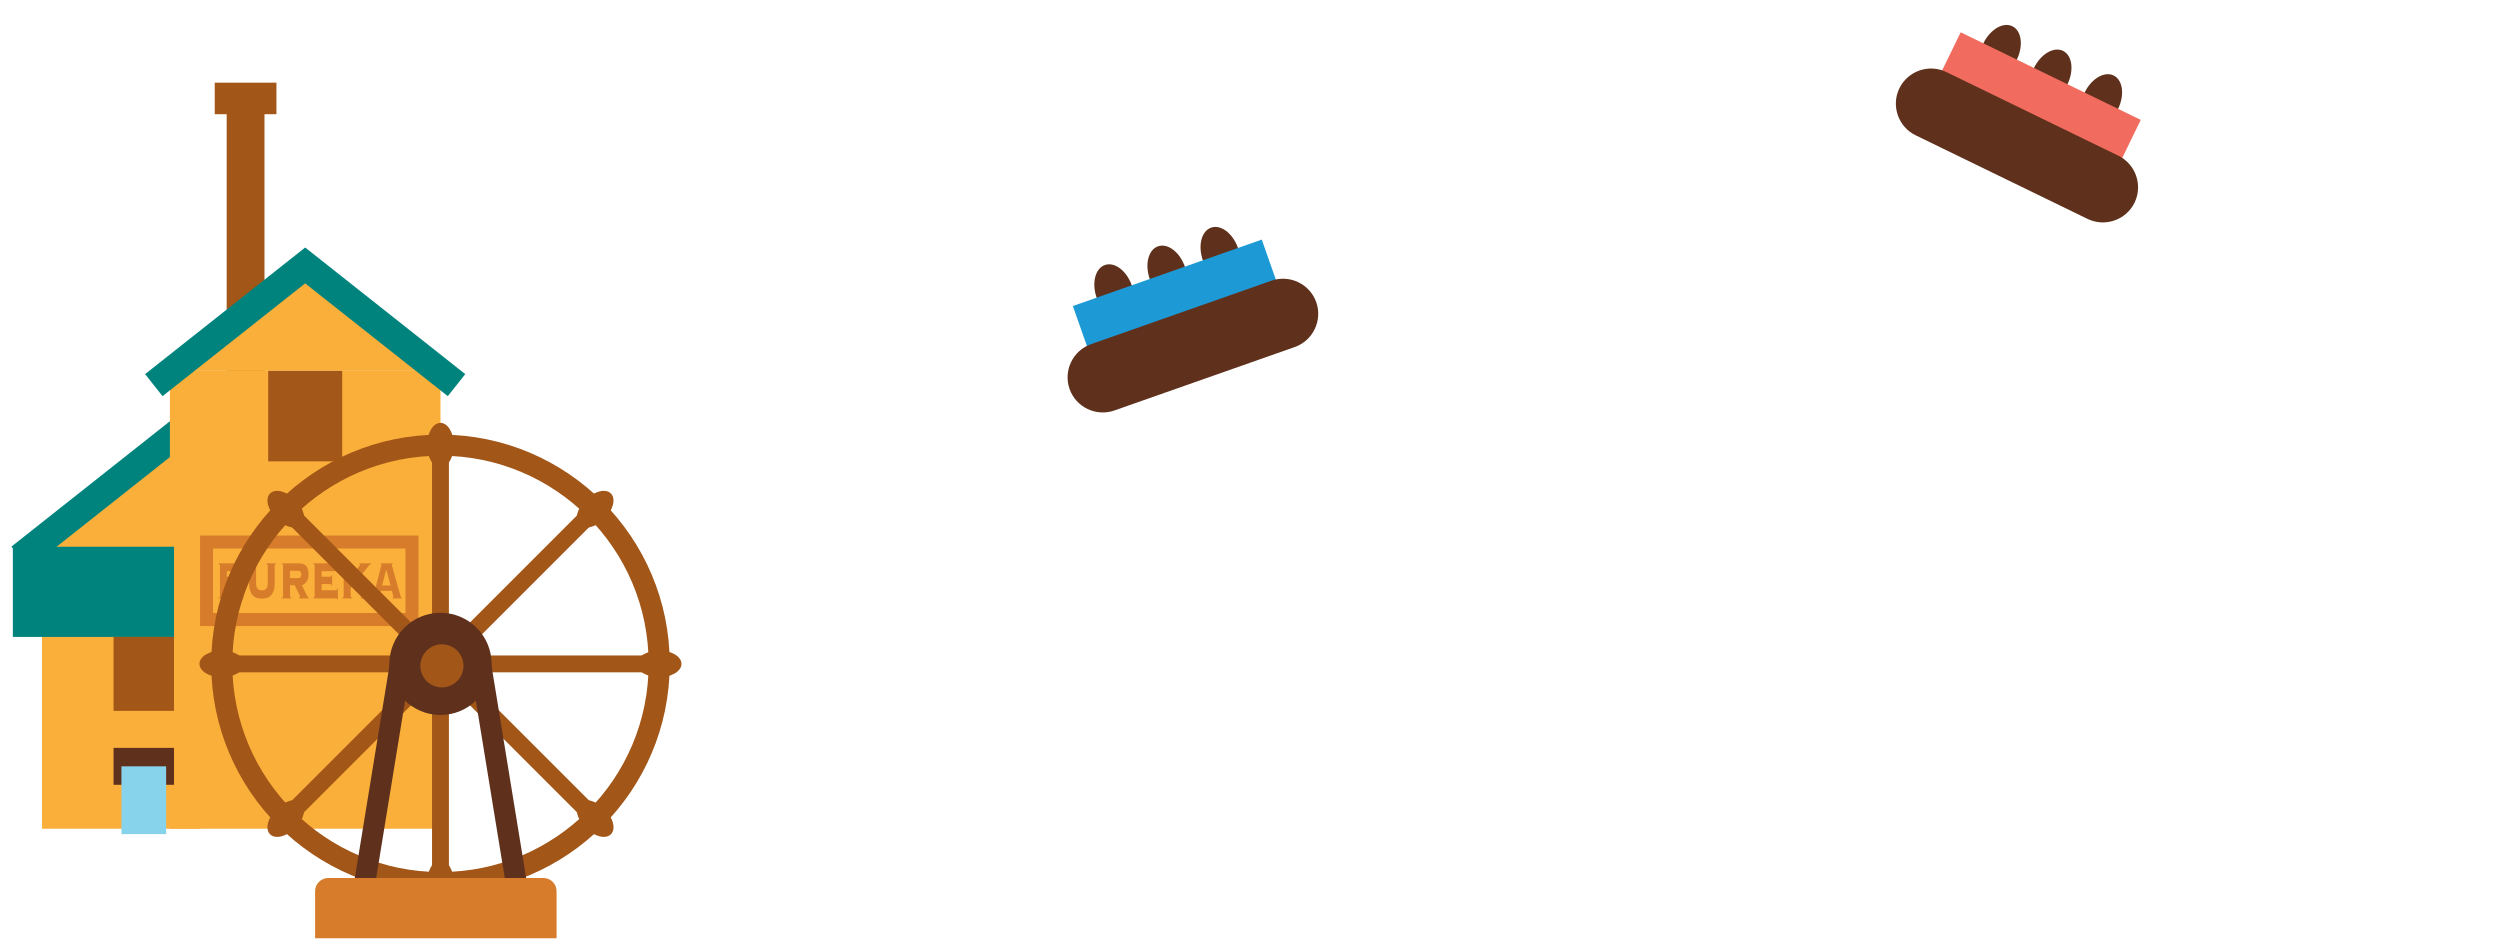 <svg xmlns="http://www.w3.org/2000/svg" viewBox="0 0 321 121" width="321" height="121" preserveAspectRatio="xMidYMid meet" style="width: 100%; height: 100%; transform: translate3d(0px, 0px, 0px); content-visibility: visible;"><defs><clipPath id="__lottie_element_4045"><rect width="321" height="121" x="0" y="0"></rect></clipPath><mask id="__lottie_element_4053" mask-type="alpha"><g transform="matrix(0.258,0,0,0.258,368.902,175.45)" opacity="1" style="display: block;"><path fill="rgb(255,0,0)" fill-opacity="1" d=" M-536,-724 C-536,-724 -1212,-482 -1212,-482 C-1212,-482 -1212,-336 -1212,-336 C-1212,-336 -500,-502 -500,-502 C-500,-502 -192,-502 -192,-502 C-192,-502 -179.814,-673.931 -179.814,-673.931 C-179.814,-673.931 -340,-698 -340,-698 C-340,-698 -536,-724 -536,-724z"></path></g></mask><mask id="__lottie_element_4059" mask-type="alpha"><g transform="matrix(0.258,0,0,0.258,368.902,175.45)" opacity="1" style="display: block;"><path fill="rgb(255,0,0)" fill-opacity="1" d=" M-536,-724 C-536,-724 -1212,-482 -1212,-482 C-1212,-482 -1212,-336 -1212,-336 C-1212,-336 -500,-502 -500,-502 C-500,-502 -192,-502 -192,-502 C-192,-502 -179.814,-673.931 -179.814,-673.931 C-179.814,-673.931 -340,-698 -340,-698 C-340,-698 -536,-724 -536,-724z"></path></g></mask><mask id="__lottie_element_4065" mask-type="alpha"><g transform="matrix(0.258,0,0,0.258,368.902,175.45)" opacity="1" style="display: block;"><path fill="rgb(255,0,0)" fill-opacity="1" d=" M-536,-724 C-536,-724 -1212,-482 -1212,-482 C-1212,-482 -1212,-336 -1212,-336 C-1212,-336 -500,-502 -500,-502 C-500,-502 -192,-502 -192,-502 C-192,-502 -179.814,-673.931 -179.814,-673.931 C-179.814,-673.931 -340,-698 -340,-698 C-340,-698 -536,-724 -536,-724z"></path></g></mask><mask id="__lottie_element_4086" mask-type="alpha"><g transform="matrix(0.258,0,0,0.258,368.902,175.45)" opacity="1" style="display: none;"><path fill="rgb(255,0,0)" fill-opacity="1" d=" M-536,-724 C-536,-724 -1212,-482 -1212,-482 C-1212,-482 -1212,-336 -1212,-336 C-1212,-336 -500,-502 -500,-502 C-500,-502 -192,-502 -192,-502 C-192,-502 -179.814,-673.931 -179.814,-673.931 C-179.814,-673.931 -340,-698 -340,-698 C-340,-698 -536,-724 -536,-724z"></path></g></mask><mask id="__lottie_element_4120" mask-type="alpha"><g transform="matrix(0.258,0,0,0.258,368.902,175.45)" opacity="1" style="display: none;"><path fill="rgb(255,0,0)" fill-opacity="1" d=" M-536,-724 C-536,-724 -1212,-482 -1212,-482 C-1212,-482 -1212,-336 -1212,-336 C-1212,-336 -500,-502 -500,-502 C-500,-502 -192,-502 -192,-502 C-192,-502 -179.814,-673.931 -179.814,-673.931 C-179.814,-673.931 -340,-698 -340,-698 C-340,-698 -536,-724 -536,-724z"></path></g></mask></defs><g clip-path="url(#__lottie_element_4045)"><g transform="matrix(1.806,0,0,1.806,-6.446,10.162)" opacity="1" style="display: block;"><g opacity="1" transform="matrix(1,0,0,1,12.19,38.584)"><path fill="rgb(250,175,58)" fill-opacity="1" d=" M5.635,14.707 C5.635,14.707 -5.635,14.707 -5.635,14.707 C-5.635,14.707 -5.635,-5.794 -5.635,-5.794 C-5.635,-5.794 5.635,-14.707 5.635,-14.707 C5.635,-14.707 5.635,14.707 5.635,14.707z"></path></g><g opacity="1" transform="matrix(1,0,0,1,10.962,29.303)"><path stroke-linecap="butt" stroke-linejoin="miter" fill-opacity="0" stroke-miterlimit="10" stroke="rgb(0,131,125)" stroke-opacity="1" stroke-width="2" d=" M-5.962,4.716 C-5.962,4.716 5.962,-4.716 5.962,-4.716"></path></g><g opacity="1" transform="matrix(1,0,0,1,21.029,11.587)"><path fill="rgb(162,86,24)" fill-opacity="1" d=" M-1.344,-10.215 C-1.344,-10.215 1.344,-10.215 1.344,-10.215 C1.344,-10.215 1.344,10.215 1.344,10.215 C1.344,10.215 -1.344,10.215 -1.344,10.215 C-1.344,10.215 -1.344,-10.215 -1.344,-10.215z"></path></g><g opacity="1" transform="matrix(1,0,0,1,21.03,1.372)"><path fill="rgb(162,86,24)" fill-opacity="1" d=" M2.193,-1.122 C2.193,-1.122 -2.193,-1.122 -2.193,-1.122 C-2.193,-1.122 -2.193,1.122 -2.193,1.122 C-2.193,1.122 2.193,1.122 2.193,1.122 C2.193,1.122 2.193,-1.122 2.193,-1.122z"></path></g><g opacity="1" transform="matrix(1,0,0,1,25.267,37.016)"><path fill="rgb(250,175,58)" fill-opacity="1" d=" M9.619,16.276 C9.619,16.276 -9.619,16.276 -9.619,16.276 C-9.619,16.276 -9.619,-16.276 -9.619,-16.276 C-9.619,-16.276 9.619,-16.276 9.619,-16.276 C9.619,-16.276 9.619,16.276 9.619,16.276z"></path></g><g opacity="1" transform="matrix(1,0,0,1,25.267,16.992)"><path fill="rgb(250,175,58)" fill-opacity="1" d=" M9.619,3.747 C9.619,3.747 -9.619,3.747 -9.619,3.747 C-9.619,3.747 0,-3.747 0,-3.747 C0,-3.747 9.619,3.747 9.619,3.747z"></path></g><g opacity="1" transform="matrix(1,0,0,1,25.267,23.956)"><path fill="rgb(163,87,25)" fill-opacity="1" d=" M-2.63,3.216 C-2.63,3.216 2.63,3.216 2.63,3.216 C2.63,3.216 2.63,-3.216 2.63,-3.216 C2.63,-3.216 -2.63,-3.216 -2.63,-3.216 C-2.63,-3.216 -2.63,3.216 -2.63,3.216z"></path></g><g opacity="1" transform="matrix(1,0,0,1,25.266,17.5)"><path stroke-linecap="butt" stroke-linejoin="miter" fill-opacity="0" stroke-miterlimit="10" stroke="rgb(0,131,125)" stroke-opacity="1" stroke-width="2" d=" M-10.761,4.255 C-10.761,4.255 0,-4.255 0,-4.255 C0,-4.255 10.761,4.255 10.761,4.255"></path></g></g><g mask="url(#__lottie_element_4053)" style="display: block;"><g transform="matrix(1.806,0,0,1.806,18.093,71.079)" opacity="1"><g opacity="1" transform="matrix(1,0,0,1,3.88,5.033)"><path fill="rgb(95,49,29)" fill-opacity="1" d=" M1.249,-0.439 C0.883,-1.479 0.028,-2.126 -0.662,-1.883 C-1.351,-1.641 -1.614,-0.601 -1.248,0.439 C-0.882,1.479 -0.028,2.126 0.662,1.883 C1.352,1.641 1.615,0.601 1.249,-0.439z"></path></g><g opacity="1" transform="matrix(1,0,0,1,7.656,3.704)"><path fill="rgb(95,49,29)" fill-opacity="1" d=" M1.249,-0.439 C0.883,-1.479 0.028,-2.126 -0.662,-1.883 C-1.351,-1.641 -1.614,-0.601 -1.248,0.439 C-0.882,1.479 -0.028,2.126 0.662,1.883 C1.351,1.641 1.615,0.601 1.249,-0.439z"></path></g><g opacity="1" transform="matrix(1,0,0,1,11.432,2.376)"><path fill="rgb(95,49,29)" fill-opacity="1" d=" M1.249,-0.439 C0.883,-1.479 0.028,-2.126 -0.662,-1.883 C-1.351,-1.641 -1.614,-0.601 -1.248,0.439 C-0.882,1.479 -0.028,2.126 0.662,1.883 C1.352,1.641 1.615,0.601 1.249,-0.439z"></path></g><g opacity="1" transform="matrix(1,0,0,1,8.455,5.975)"><path fill="rgb(240,108,94)" fill-opacity="1" d=" M5.917,-4.633 C5.917,-4.633 -7.514,0.091 -7.514,0.091 C-7.514,0.091 -5.917,4.633 -5.917,4.633 C-5.917,4.633 7.514,-0.092 7.514,-0.092 C7.514,-0.092 5.917,-4.633 5.917,-4.633z"></path></g><g opacity="1" transform="matrix(1,0,0,1,9.476,8.879)"><path fill="rgb(95,49,29)" fill-opacity="1" d=" M7.241,0.103 C7.241,0.103 -5.582,4.613 -5.582,4.613 C-6.879,5.07 -8.313,4.382 -8.769,3.085 C-9.226,1.787 -8.538,0.353 -7.241,-0.103 C-7.241,-0.103 5.582,-4.614 5.582,-4.614 C6.879,-5.07 8.314,-4.382 8.77,-3.085 C9.226,-1.788 8.538,-0.353 7.241,0.103z"></path></g></g></g><g mask="url(#__lottie_element_4086)" style="display: none;"><g transform="matrix(1.806,0,0,1.806,20.552,70.19)" opacity="1"><g opacity="1" transform="matrix(1,0,0,1,3.88,5.033)"><path fill="rgb(95,49,29)" fill-opacity="1" d=" M1.249,-0.439 C0.883,-1.479 0.028,-2.126 -0.662,-1.883 C-1.351,-1.641 -1.614,-0.601 -1.248,0.439 C-0.882,1.479 -0.028,2.126 0.662,1.883 C1.352,1.641 1.615,0.601 1.249,-0.439z"></path></g><g opacity="1" transform="matrix(1,0,0,1,7.656,3.704)"><path fill="rgb(95,49,29)" fill-opacity="1" d=" M1.249,-0.439 C0.883,-1.479 0.028,-2.126 -0.662,-1.883 C-1.351,-1.641 -1.614,-0.601 -1.248,0.439 C-0.882,1.479 -0.028,2.126 0.662,1.883 C1.351,1.641 1.615,0.601 1.249,-0.439z"></path></g><g opacity="1" transform="matrix(1,0,0,1,11.432,2.376)"><path fill="rgb(95,49,29)" fill-opacity="1" d=" M1.249,-0.439 C0.883,-1.479 0.028,-2.126 -0.662,-1.883 C-1.351,-1.641 -1.614,-0.601 -1.248,0.439 C-0.882,1.479 -0.028,2.126 0.662,1.883 C1.352,1.641 1.615,0.601 1.249,-0.439z"></path></g><g opacity="1" transform="matrix(1,0,0,1,8.455,5.975)"><path fill="rgb(241,108,94)" fill-opacity="1" d=" M5.917,-4.633 C5.917,-4.633 -7.514,0.091 -7.514,0.091 C-7.514,0.091 -5.917,4.633 -5.917,4.633 C-5.917,4.633 7.514,-0.092 7.514,-0.092 C7.514,-0.092 5.917,-4.633 5.917,-4.633z"></path></g><g opacity="1" transform="matrix(1,0,0,1,9.476,8.879)"><path fill="rgb(95,49,29)" fill-opacity="1" d=" M7.241,0.103 C7.241,0.103 -5.582,4.613 -5.582,4.613 C-6.879,5.07 -8.313,4.382 -8.769,3.085 C-9.226,1.787 -8.538,0.353 -7.241,-0.103 C-7.241,-0.103 5.582,-4.614 5.582,-4.614 C6.879,-5.07 8.314,-4.382 8.77,-3.085 C9.226,-1.788 8.538,-0.353 7.241,0.103z"></path></g></g></g><g mask="url(#__lottie_element_4059)" style="display: block;"><g transform="matrix(1.27,1.284,-1.284,1.27,258.344,-4.764)" opacity="1"><g opacity="1" transform="matrix(1,0,0,1,3.88,5.033)"><path fill="rgb(95,49,29)" fill-opacity="1" d=" M1.249,-0.439 C0.883,-1.479 0.028,-2.126 -0.662,-1.883 C-1.351,-1.641 -1.614,-0.601 -1.248,0.439 C-0.882,1.479 -0.028,2.126 0.662,1.883 C1.352,1.641 1.615,0.601 1.249,-0.439z"></path></g><g opacity="1" transform="matrix(1,0,0,1,7.656,3.704)"><path fill="rgb(95,49,29)" fill-opacity="1" d=" M1.249,-0.439 C0.883,-1.479 0.028,-2.126 -0.662,-1.883 C-1.351,-1.641 -1.614,-0.601 -1.248,0.439 C-0.882,1.479 -0.028,2.126 0.662,1.883 C1.351,1.641 1.615,0.601 1.249,-0.439z"></path></g><g opacity="1" transform="matrix(1,0,0,1,11.432,2.376)"><path fill="rgb(95,49,29)" fill-opacity="1" d=" M1.249,-0.439 C0.883,-1.479 0.028,-2.126 -0.662,-1.883 C-1.351,-1.641 -1.614,-0.601 -1.248,0.439 C-0.882,1.479 -0.028,2.126 0.662,1.883 C1.352,1.641 1.615,0.601 1.249,-0.439z"></path></g><g opacity="1" transform="matrix(1,0,0,1,8.455,5.975)"><path fill="rgb(241,108,94)" fill-opacity="1" d=" M5.917,-4.633 C5.917,-4.633 -7.514,0.091 -7.514,0.091 C-7.514,0.091 -5.917,4.633 -5.917,4.633 C-5.917,4.633 7.514,-0.092 7.514,-0.092 C7.514,-0.092 5.917,-4.633 5.917,-4.633z"></path></g><g opacity="1" transform="matrix(1,0,0,1,9.476,8.879)"><path fill="rgb(95,49,29)" fill-opacity="1" d=" M7.241,0.103 C7.241,0.103 -5.582,4.613 -5.582,4.613 C-6.879,5.07 -8.313,4.382 -8.769,3.085 C-9.226,1.787 -8.538,0.353 -7.241,-0.103 C-7.241,-0.103 5.582,-4.614 5.582,-4.614 C6.879,-5.07 8.314,-4.382 8.77,-3.085 C9.226,-1.788 8.538,-0.353 7.241,0.103z"></path></g></g></g><g mask="url(#__lottie_element_4120)" style="display: none;"><g transform="matrix(1.806,0,0,1.806,134.826,28.783)" opacity="1"><g opacity="1" transform="matrix(1,0,0,1,3.88,5.033)"><path fill="rgb(95,49,29)" fill-opacity="1" d=" M1.249,-0.439 C0.883,-1.479 0.028,-2.126 -0.662,-1.883 C-1.351,-1.641 -1.614,-0.601 -1.248,0.439 C-0.882,1.479 -0.028,2.126 0.662,1.883 C1.352,1.641 1.615,0.601 1.249,-0.439z"></path></g><g opacity="1" transform="matrix(1,0,0,1,7.656,3.704)"><path fill="rgb(95,49,29)" fill-opacity="1" d=" M1.249,-0.439 C0.883,-1.479 0.028,-2.126 -0.662,-1.883 C-1.351,-1.641 -1.614,-0.601 -1.248,0.439 C-0.882,1.479 -0.028,2.126 0.662,1.883 C1.351,1.641 1.615,0.601 1.249,-0.439z"></path></g><g opacity="1" transform="matrix(1,0,0,1,11.432,2.376)"><path fill="rgb(95,49,29)" fill-opacity="1" d=" M1.249,-0.439 C0.883,-1.479 0.028,-2.126 -0.662,-1.883 C-1.351,-1.641 -1.614,-0.601 -1.248,0.439 C-0.882,1.479 -0.028,2.126 0.662,1.883 C1.352,1.641 1.615,0.601 1.249,-0.439z"></path></g><g opacity="1" transform="matrix(1,0,0,1,8.455,5.975)"><path fill="rgb(29,153,213)" fill-opacity="1" d=" M5.917,-4.633 C5.917,-4.633 -7.514,0.091 -7.514,0.091 C-7.514,0.091 -5.917,4.633 -5.917,4.633 C-5.917,4.633 7.514,-0.092 7.514,-0.092 C7.514,-0.092 5.917,-4.633 5.917,-4.633z"></path></g><g opacity="1" transform="matrix(1,0,0,1,9.476,8.879)"><path fill="rgb(95,49,29)" fill-opacity="1" d=" M7.241,0.103 C7.241,0.103 -5.582,4.613 -5.582,4.613 C-6.879,5.07 -8.313,4.382 -8.769,3.085 C-9.226,1.787 -8.538,0.353 -7.241,-0.103 C-7.241,-0.103 5.582,-4.614 5.582,-4.614 C6.879,-5.07 8.314,-4.382 8.77,-3.085 C9.226,-1.788 8.538,-0.353 7.241,0.103z"></path></g></g></g><g mask="url(#__lottie_element_4065)" style="display: block;"><g transform="matrix(1.806,0,0,1.806,136.055,28.339)" opacity="1"><g opacity="1" transform="matrix(1,0,0,1,3.88,5.033)"><path fill="rgb(95,49,29)" fill-opacity="1" d=" M1.249,-0.439 C0.883,-1.479 0.028,-2.126 -0.662,-1.883 C-1.351,-1.641 -1.614,-0.601 -1.248,0.439 C-0.882,1.479 -0.028,2.126 0.662,1.883 C1.352,1.641 1.615,0.601 1.249,-0.439z"></path></g><g opacity="1" transform="matrix(1,0,0,1,7.656,3.704)"><path fill="rgb(95,49,29)" fill-opacity="1" d=" M1.249,-0.439 C0.883,-1.479 0.028,-2.126 -0.662,-1.883 C-1.351,-1.641 -1.614,-0.601 -1.248,0.439 C-0.882,1.479 -0.028,2.126 0.662,1.883 C1.351,1.641 1.615,0.601 1.249,-0.439z"></path></g><g opacity="1" transform="matrix(1,0,0,1,11.432,2.376)"><path fill="rgb(95,49,29)" fill-opacity="1" d=" M1.249,-0.439 C0.883,-1.479 0.028,-2.126 -0.662,-1.883 C-1.351,-1.641 -1.614,-0.601 -1.248,0.439 C-0.882,1.479 -0.028,2.126 0.662,1.883 C1.352,1.641 1.615,0.601 1.249,-0.439z"></path></g><g opacity="1" transform="matrix(1,0,0,1,8.455,5.975)"><path fill="rgb(29,153,213)" fill-opacity="1" d=" M5.917,-4.633 C5.917,-4.633 -7.514,0.091 -7.514,0.091 C-7.514,0.091 -5.917,4.633 -5.917,4.633 C-5.917,4.633 7.514,-0.092 7.514,-0.092 C7.514,-0.092 5.917,-4.633 5.917,-4.633z"></path></g><g opacity="1" transform="matrix(1,0,0,1,9.476,8.879)"><path fill="rgb(95,49,29)" fill-opacity="1" d=" M7.241,0.103 C7.241,0.103 -5.582,4.613 -5.582,4.613 C-6.879,5.07 -8.313,4.382 -8.769,3.085 C-9.226,1.787 -8.538,0.353 -7.241,-0.103 C-7.241,-0.103 5.582,-4.614 5.582,-4.614 C6.879,-5.07 8.314,-4.382 8.77,-3.085 C9.226,-1.788 8.538,-0.353 7.241,0.103z"></path></g></g></g><g transform="matrix(0,0,0,0,302.08,47.921)" opacity="1" style="display: none;"><g opacity="1" transform="matrix(1,0,0,1,-0.855,38.145)"><path fill="rgb(136,212,235)" fill-opacity="1" d=" M0,-39.145 C21.604,-39.145 39.145,-21.604 39.145,0 C39.145,21.604 21.604,39.145 0,39.145 C-21.604,39.145 -39.145,21.604 -39.145,0 C-39.145,-21.604 -21.604,-39.145 0,-39.145z"></path><path stroke-linecap="butt" stroke-linejoin="miter" fill-opacity="0" stroke-miterlimit="4" stroke="rgb(175,175,175)" stroke-opacity="1" stroke-width="0" d=" M0,-39.145 C21.604,-39.145 39.145,-21.604 39.145,0 C39.145,21.604 21.604,39.145 0,39.145 C-21.604,39.145 -39.145,21.604 -39.145,0 C-39.145,-21.604 -21.604,-39.145 0,-39.145z"></path></g></g><g transform="matrix(0,0,0,0,306.595,45.792)" opacity="1" style="display: none;"><g opacity="1" transform="matrix(1,0,0,1,-0.855,38.145)"><path fill="rgb(136,212,235)" fill-opacity="1" d=" M0,-39.145 C21.604,-39.145 39.145,-21.604 39.145,0 C39.145,21.604 21.604,39.145 0,39.145 C-21.604,39.145 -39.145,21.604 -39.145,0 C-39.145,-21.604 -21.604,-39.145 0,-39.145z"></path><path stroke-linecap="butt" stroke-linejoin="miter" fill-opacity="0" stroke-miterlimit="4" stroke="rgb(175,175,175)" stroke-opacity="1" stroke-width="0" d=" M0,-39.145 C21.604,-39.145 39.145,-21.604 39.145,0 C39.145,21.604 21.604,39.145 0,39.145 C-21.604,39.145 -39.145,21.604 -39.145,0 C-39.145,-21.604 -21.604,-39.145 0,-39.145z"></path></g></g><g transform="matrix(0,0,0,0,302.693,49.03)" opacity="1" style="display: none;"><g opacity="1" transform="matrix(1,0,0,1,-0.855,38.145)"><path fill="rgb(136,212,235)" fill-opacity="1" d=" M0,-39.145 C21.604,-39.145 39.145,-21.604 39.145,0 C39.145,21.604 21.604,39.145 0,39.145 C-21.604,39.145 -39.145,21.604 -39.145,0 C-39.145,-21.604 -21.604,-39.145 0,-39.145z"></path><path stroke-linecap="butt" stroke-linejoin="miter" fill-opacity="0" stroke-miterlimit="4" stroke="rgb(175,175,175)" stroke-opacity="1" stroke-width="0" d=" M0,-39.145 C21.604,-39.145 39.145,-21.604 39.145,0 C39.145,21.604 21.604,39.145 0,39.145 C-21.604,39.145 -39.145,21.604 -39.145,0 C-39.145,-21.604 -21.604,-39.145 0,-39.145z"></path></g></g><g transform="matrix(0,0,0,0,308.22,48.527)" opacity="1" style="display: none;"><g opacity="1" transform="matrix(1,0,0,1,-0.855,38.145)"><path fill="rgb(136,212,235)" fill-opacity="1" d=" M0,-39.145 C21.604,-39.145 39.145,-21.604 39.145,0 C39.145,21.604 21.604,39.145 0,39.145 C-21.604,39.145 -39.145,21.604 -39.145,0 C-39.145,-21.604 -21.604,-39.145 0,-39.145z"></path><path stroke-linecap="butt" stroke-linejoin="miter" fill-opacity="0" stroke-miterlimit="4" stroke="rgb(175,175,175)" stroke-opacity="1" stroke-width="0" d=" M0,-39.145 C21.604,-39.145 39.145,-21.604 39.145,0 C39.145,21.604 21.604,39.145 0,39.145 C-21.604,39.145 -39.145,21.604 -39.145,0 C-39.145,-21.604 -21.604,-39.145 0,-39.145z"></path></g></g><g transform="matrix(0,0,0,0,308.349,48.914)" opacity="1" style="display: none;"><g opacity="1" transform="matrix(1,0,0,1,-0.855,38.145)"><path fill="rgb(136,212,235)" fill-opacity="1" d=" M0,-39.145 C21.604,-39.145 39.145,-21.604 39.145,0 C39.145,21.604 21.604,39.145 0,39.145 C-21.604,39.145 -39.145,21.604 -39.145,0 C-39.145,-21.604 -21.604,-39.145 0,-39.145z"></path><path stroke-linecap="butt" stroke-linejoin="miter" fill-opacity="0" stroke-miterlimit="4" stroke="rgb(175,175,175)" stroke-opacity="1" stroke-width="0" d=" M0,-39.145 C21.604,-39.145 39.145,-21.604 39.145,0 C39.145,21.604 21.604,39.145 0,39.145 C-21.604,39.145 -39.145,21.604 -39.145,0 C-39.145,-21.604 -21.604,-39.145 0,-39.145z"></path></g></g><g transform="matrix(0,0,0,0,284.665,46.457)" opacity="1" style="display: none;"><g opacity="1" transform="matrix(1,0,0,1,-0.855,38.145)"><path fill="rgb(136,212,235)" fill-opacity="1" d=" M0,-39.145 C21.604,-39.145 39.145,-21.604 39.145,0 C39.145,21.604 21.604,39.145 0,39.145 C-21.604,39.145 -39.145,21.604 -39.145,0 C-39.145,-21.604 -21.604,-39.145 0,-39.145z"></path><path stroke-linecap="butt" stroke-linejoin="miter" fill-opacity="0" stroke-miterlimit="4" stroke="rgb(175,175,175)" stroke-opacity="1" stroke-width="0" d=" M0,-39.145 C21.604,-39.145 39.145,-21.604 39.145,0 C39.145,21.604 21.604,39.145 0,39.145 C-21.604,39.145 -39.145,21.604 -39.145,0 C-39.145,-21.604 -21.604,-39.145 0,-39.145z"></path></g></g><g transform="matrix(0,0,0,0,301.758,47.747)" opacity="1" style="display: none;"><g opacity="1" transform="matrix(1,0,0,1,-0.855,38.145)"><path fill="rgb(136,212,235)" fill-opacity="1" d=" M0,-39.145 C21.604,-39.145 39.145,-21.604 39.145,0 C39.145,21.604 21.604,39.145 0,39.145 C-21.604,39.145 -39.145,21.604 -39.145,0 C-39.145,-21.604 -21.604,-39.145 0,-39.145z"></path><path stroke-linecap="butt" stroke-linejoin="miter" fill-opacity="0" stroke-miterlimit="4" stroke="rgb(175,175,175)" stroke-opacity="1" stroke-width="0" d=" M0,-39.145 C21.604,-39.145 39.145,-21.604 39.145,0 C39.145,21.604 21.604,39.145 0,39.145 C-21.604,39.145 -39.145,21.604 -39.145,0 C-39.145,-21.604 -21.604,-39.145 0,-39.145z"></path></g></g><g transform="matrix(0,0,0,0,301.074,48.282)" opacity="1" style="display: none;"><g opacity="1" transform="matrix(1,0,0,1,-0.855,38.145)"><path fill="rgb(136,212,235)" fill-opacity="1" d=" M0,-39.145 C21.604,-39.145 39.145,-21.604 39.145,0 C39.145,21.604 21.604,39.145 0,39.145 C-21.604,39.145 -39.145,21.604 -39.145,0 C-39.145,-21.604 -21.604,-39.145 0,-39.145z"></path><path stroke-linecap="butt" stroke-linejoin="miter" fill-opacity="0" stroke-miterlimit="4" stroke="rgb(175,175,175)" stroke-opacity="1" stroke-width="0" d=" M0,-39.145 C21.604,-39.145 39.145,-21.604 39.145,0 C39.145,21.604 21.604,39.145 0,39.145 C-21.604,39.145 -39.145,21.604 -39.145,0 C-39.145,-21.604 -21.604,-39.145 0,-39.145z"></path></g></g><g transform="matrix(0,0,0,0,288.038,46.192)" opacity="1" style="display: none;"><g opacity="1" transform="matrix(1,0,0,1,-0.855,38.145)"><path fill="rgb(136,212,235)" fill-opacity="1" d=" M0,-39.145 C21.604,-39.145 39.145,-21.604 39.145,0 C39.145,21.604 21.604,39.145 0,39.145 C-21.604,39.145 -39.145,21.604 -39.145,0 C-39.145,-21.604 -21.604,-39.145 0,-39.145z"></path><path stroke-linecap="butt" stroke-linejoin="miter" fill-opacity="0" stroke-miterlimit="4" stroke="rgb(175,175,175)" stroke-opacity="1" stroke-width="0" d=" M0,-39.145 C21.604,-39.145 39.145,-21.604 39.145,0 C39.145,21.604 21.604,39.145 0,39.145 C-21.604,39.145 -39.145,21.604 -39.145,0 C-39.145,-21.604 -21.604,-39.145 0,-39.145z"></path></g></g><g transform="matrix(-0.07,0,0,0.07,286.274,43.965)" opacity="1" style="display: none;"><g opacity="1" transform="matrix(1,0,0,1,-0.855,38.145)"><path fill="rgb(136,212,235)" fill-opacity="1" d=" M0,-39.145 C21.604,-39.145 39.145,-21.604 39.145,0 C39.145,21.604 21.604,39.145 0,39.145 C-21.604,39.145 -39.145,21.604 -39.145,0 C-39.145,-21.604 -21.604,-39.145 0,-39.145z"></path><path stroke-linecap="butt" stroke-linejoin="miter" fill-opacity="0" stroke-miterlimit="4" stroke="rgb(175,175,175)" stroke-opacity="1" stroke-width="0" d=" M0,-39.145 C21.604,-39.145 39.145,-21.604 39.145,0 C39.145,21.604 21.604,39.145 0,39.145 C-21.604,39.145 -39.145,21.604 -39.145,0 C-39.145,-21.604 -21.604,-39.145 0,-39.145z"></path></g></g><g transform="matrix(-0.009,0,0,0.009,295.199,43.985)" opacity="1" style="display: none;"><g opacity="1" transform="matrix(1,0,0,1,-0.855,38.145)"><path fill="rgb(136,212,235)" fill-opacity="1" d=" M0,-39.145 C21.604,-39.145 39.145,-21.604 39.145,0 C39.145,21.604 21.604,39.145 0,39.145 C-21.604,39.145 -39.145,21.604 -39.145,0 C-39.145,-21.604 -21.604,-39.145 0,-39.145z"></path><path stroke-linecap="butt" stroke-linejoin="miter" fill-opacity="0" stroke-miterlimit="4" stroke="rgb(175,175,175)" stroke-opacity="1" stroke-width="0" d=" M0,-39.145 C21.604,-39.145 39.145,-21.604 39.145,0 C39.145,21.604 21.604,39.145 0,39.145 C-21.604,39.145 -39.145,21.604 -39.145,0 C-39.145,-21.604 -21.604,-39.145 0,-39.145z"></path></g></g><g transform="matrix(-0.035,0,0,0.035,293.118,46.491)" opacity="1" style="display: none;"><g opacity="1" transform="matrix(1,0,0,1,-0.855,38.145)"><path fill="rgb(136,212,235)" fill-opacity="1" d=" M0,-39.145 C21.604,-39.145 39.145,-21.604 39.145,0 C39.145,21.604 21.604,39.145 0,39.145 C-21.604,39.145 -39.145,21.604 -39.145,0 C-39.145,-21.604 -21.604,-39.145 0,-39.145z"></path><path stroke-linecap="butt" stroke-linejoin="miter" fill-opacity="0" stroke-miterlimit="4" stroke="rgb(175,175,175)" stroke-opacity="1" stroke-width="0" d=" M0,-39.145 C21.604,-39.145 39.145,-21.604 39.145,0 C39.145,21.604 21.604,39.145 0,39.145 C-21.604,39.145 -39.145,21.604 -39.145,0 C-39.145,-21.604 -21.604,-39.145 0,-39.145z"></path></g></g><g transform="matrix(-0.118,0,0,0.118,294.986,42.851)" opacity="1" style="display: none;"><g opacity="1" transform="matrix(1,0,0,1,-0.855,38.145)"><path fill="rgb(136,212,235)" fill-opacity="1" d=" M0,-39.145 C21.604,-39.145 39.145,-21.604 39.145,0 C39.145,21.604 21.604,39.145 0,39.145 C-21.604,39.145 -39.145,21.604 -39.145,0 C-39.145,-21.604 -21.604,-39.145 0,-39.145z"></path><path stroke-linecap="butt" stroke-linejoin="miter" fill-opacity="0" stroke-miterlimit="4" stroke="rgb(175,175,175)" stroke-opacity="1" stroke-width="0" d=" M0,-39.145 C21.604,-39.145 39.145,-21.604 39.145,0 C39.145,21.604 21.604,39.145 0,39.145 C-21.604,39.145 -39.145,21.604 -39.145,0 C-39.145,-21.604 -21.604,-39.145 0,-39.145z"></path></g></g><g transform="matrix(-0.184,0,0,0.184,287.646,44.228)" opacity="1" style="display: none;"><g opacity="1" transform="matrix(1,0,0,1,-0.855,38.145)"><path fill="rgb(136,212,235)" fill-opacity="1" d=" M0,-39.145 C21.604,-39.145 39.145,-21.604 39.145,0 C39.145,21.604 21.604,39.145 0,39.145 C-21.604,39.145 -39.145,21.604 -39.145,0 C-39.145,-21.604 -21.604,-39.145 0,-39.145z"></path><path stroke-linecap="butt" stroke-linejoin="miter" fill-opacity="0" stroke-miterlimit="4" stroke="rgb(175,175,175)" stroke-opacity="1" stroke-width="0" d=" M0,-39.145 C21.604,-39.145 39.145,-21.604 39.145,0 C39.145,21.604 21.604,39.145 0,39.145 C-21.604,39.145 -39.145,21.604 -39.145,0 C-39.145,-21.604 -21.604,-39.145 0,-39.145z"></path></g></g><g transform="matrix(-0.128,0,0,0.128,288.374,44.774)" opacity="1" style="display: none;"><g opacity="1" transform="matrix(1,0,0,1,-0.855,38.145)"><path fill="rgb(136,212,235)" fill-opacity="1" d=" M0,-39.145 C21.604,-39.145 39.145,-21.604 39.145,0 C39.145,21.604 21.604,39.145 0,39.145 C-21.604,39.145 -39.145,21.604 -39.145,0 C-39.145,-21.604 -21.604,-39.145 0,-39.145z"></path><path stroke-linecap="butt" stroke-linejoin="miter" fill-opacity="0" stroke-miterlimit="4" stroke="rgb(175,175,175)" stroke-opacity="1" stroke-width="0" d=" M0,-39.145 C21.604,-39.145 39.145,-21.604 39.145,0 C39.145,21.604 21.604,39.145 0,39.145 C-21.604,39.145 -39.145,21.604 -39.145,0 C-39.145,-21.604 -21.604,-39.145 0,-39.145z"></path></g></g><g transform="matrix(-0.058,0,0,0.058,280.801,42.086)" opacity="1" style="display: none;"><g opacity="1" transform="matrix(1,0,0,1,-0.855,38.145)"><path fill="rgb(136,212,235)" fill-opacity="1" d=" M0,-39.145 C21.604,-39.145 39.145,-21.604 39.145,0 C39.145,21.604 21.604,39.145 0,39.145 C-21.604,39.145 -39.145,21.604 -39.145,0 C-39.145,-21.604 -21.604,-39.145 0,-39.145z"></path><path stroke-linecap="butt" stroke-linejoin="miter" fill-opacity="0" stroke-miterlimit="4" stroke="rgb(175,175,175)" stroke-opacity="1" stroke-width="0" d=" M0,-39.145 C21.604,-39.145 39.145,-21.604 39.145,0 C39.145,21.604 21.604,39.145 0,39.145 C-21.604,39.145 -39.145,21.604 -39.145,0 C-39.145,-21.604 -21.604,-39.145 0,-39.145z"></path></g></g><g transform="matrix(-0.052,0,0,0.052,286.854,42.828)" opacity="1" style="display: none;"><g opacity="1" transform="matrix(1,0,0,1,-0.855,38.145)"><path fill="rgb(136,212,235)" fill-opacity="1" d=" M0,-39.145 C21.604,-39.145 39.145,-21.604 39.145,0 C39.145,21.604 21.604,39.145 0,39.145 C-21.604,39.145 -39.145,21.604 -39.145,0 C-39.145,-21.604 -21.604,-39.145 0,-39.145z"></path><path stroke-linecap="butt" stroke-linejoin="miter" fill-opacity="0" stroke-miterlimit="4" stroke="rgb(175,175,175)" stroke-opacity="1" stroke-width="0" d=" M0,-39.145 C21.604,-39.145 39.145,-21.604 39.145,0 C39.145,21.604 21.604,39.145 0,39.145 C-21.604,39.145 -39.145,21.604 -39.145,0 C-39.145,-21.604 -21.604,-39.145 0,-39.145z"></path></g></g><g transform="matrix(-0.02,0,0,0.02,292.046,47.061)" opacity="1" style="display: none;"><g opacity="1" transform="matrix(1,0,0,1,-0.855,38.145)"><path fill="rgb(136,212,235)" fill-opacity="1" d=" M0,-39.145 C21.604,-39.145 39.145,-21.604 39.145,0 C39.145,21.604 21.604,39.145 0,39.145 C-21.604,39.145 -39.145,21.604 -39.145,0 C-39.145,-21.604 -21.604,-39.145 0,-39.145z"></path><path stroke-linecap="butt" stroke-linejoin="miter" fill-opacity="0" stroke-miterlimit="4" stroke="rgb(175,175,175)" stroke-opacity="1" stroke-width="0" d=" M0,-39.145 C21.604,-39.145 39.145,-21.604 39.145,0 C39.145,21.604 21.604,39.145 0,39.145 C-21.604,39.145 -39.145,21.604 -39.145,0 C-39.145,-21.604 -21.604,-39.145 0,-39.145z"></path></g></g><g transform="matrix(-0.07,0,0,0.07,286.274,43.965)" opacity="1" style="display: none;"><g opacity="1" transform="matrix(1,0,0,1,-0.855,38.145)"><path fill="rgb(136,212,235)" fill-opacity="1" d=" M0,-39.145 C21.604,-39.145 39.145,-21.604 39.145,0 C39.145,21.604 21.604,39.145 0,39.145 C-21.604,39.145 -39.145,21.604 -39.145,0 C-39.145,-21.604 -21.604,-39.145 0,-39.145z"></path><path stroke-linecap="butt" stroke-linejoin="miter" fill-opacity="0" stroke-miterlimit="4" stroke="rgb(175,175,175)" stroke-opacity="1" stroke-width="0" d=" M0,-39.145 C21.604,-39.145 39.145,-21.604 39.145,0 C39.145,21.604 21.604,39.145 0,39.145 C-21.604,39.145 -39.145,21.604 -39.145,0 C-39.145,-21.604 -21.604,-39.145 0,-39.145z"></path></g></g><g transform="matrix(-0.009,0,0,0.009,295.199,43.985)" opacity="1" style="display: none;"><g opacity="1" transform="matrix(1,0,0,1,-0.855,38.145)"><path fill="rgb(136,212,235)" fill-opacity="1" d=" M0,-39.145 C21.604,-39.145 39.145,-21.604 39.145,0 C39.145,21.604 21.604,39.145 0,39.145 C-21.604,39.145 -39.145,21.604 -39.145,0 C-39.145,-21.604 -21.604,-39.145 0,-39.145z"></path><path stroke-linecap="butt" stroke-linejoin="miter" fill-opacity="0" stroke-miterlimit="4" stroke="rgb(175,175,175)" stroke-opacity="1" stroke-width="0" d=" M0,-39.145 C21.604,-39.145 39.145,-21.604 39.145,0 C39.145,21.604 21.604,39.145 0,39.145 C-21.604,39.145 -39.145,21.604 -39.145,0 C-39.145,-21.604 -21.604,-39.145 0,-39.145z"></path></g></g><g transform="matrix(-0.035,0,0,0.035,293.118,46.491)" opacity="1" style="display: none;"><g opacity="1" transform="matrix(1,0,0,1,-0.855,38.145)"><path fill="rgb(136,212,235)" fill-opacity="1" d=" M0,-39.145 C21.604,-39.145 39.145,-21.604 39.145,0 C39.145,21.604 21.604,39.145 0,39.145 C-21.604,39.145 -39.145,21.604 -39.145,0 C-39.145,-21.604 -21.604,-39.145 0,-39.145z"></path><path stroke-linecap="butt" stroke-linejoin="miter" fill-opacity="0" stroke-miterlimit="4" stroke="rgb(175,175,175)" stroke-opacity="1" stroke-width="0" d=" M0,-39.145 C21.604,-39.145 39.145,-21.604 39.145,0 C39.145,21.604 21.604,39.145 0,39.145 C-21.604,39.145 -39.145,21.604 -39.145,0 C-39.145,-21.604 -21.604,-39.145 0,-39.145z"></path></g></g><g transform="matrix(-0.118,0,0,0.118,294.986,42.851)" opacity="1" style="display: none;"><g opacity="1" transform="matrix(1,0,0,1,-0.855,38.145)"><path fill="rgb(136,212,235)" fill-opacity="1" d=" M0,-39.145 C21.604,-39.145 39.145,-21.604 39.145,0 C39.145,21.604 21.604,39.145 0,39.145 C-21.604,39.145 -39.145,21.604 -39.145,0 C-39.145,-21.604 -21.604,-39.145 0,-39.145z"></path><path stroke-linecap="butt" stroke-linejoin="miter" fill-opacity="0" stroke-miterlimit="4" stroke="rgb(175,175,175)" stroke-opacity="1" stroke-width="0" d=" M0,-39.145 C21.604,-39.145 39.145,-21.604 39.145,0 C39.145,21.604 21.604,39.145 0,39.145 C-21.604,39.145 -39.145,21.604 -39.145,0 C-39.145,-21.604 -21.604,-39.145 0,-39.145z"></path></g></g><g transform="matrix(-0.184,0,0,0.184,287.646,44.228)" opacity="1" style="display: none;"><g opacity="1" transform="matrix(1,0,0,1,-0.855,38.145)"><path fill="rgb(136,212,235)" fill-opacity="1" d=" M0,-39.145 C21.604,-39.145 39.145,-21.604 39.145,0 C39.145,21.604 21.604,39.145 0,39.145 C-21.604,39.145 -39.145,21.604 -39.145,0 C-39.145,-21.604 -21.604,-39.145 0,-39.145z"></path><path stroke-linecap="butt" stroke-linejoin="miter" fill-opacity="0" stroke-miterlimit="4" stroke="rgb(175,175,175)" stroke-opacity="1" stroke-width="0" d=" M0,-39.145 C21.604,-39.145 39.145,-21.604 39.145,0 C39.145,21.604 21.604,39.145 0,39.145 C-21.604,39.145 -39.145,21.604 -39.145,0 C-39.145,-21.604 -21.604,-39.145 0,-39.145z"></path></g></g><g transform="matrix(-0.128,0,0,0.128,288.374,44.774)" opacity="1" style="display: none;"><g opacity="1" transform="matrix(1,0,0,1,-0.855,38.145)"><path fill="rgb(136,212,235)" fill-opacity="1" d=" M0,-39.145 C21.604,-39.145 39.145,-21.604 39.145,0 C39.145,21.604 21.604,39.145 0,39.145 C-21.604,39.145 -39.145,21.604 -39.145,0 C-39.145,-21.604 -21.604,-39.145 0,-39.145z"></path><path stroke-linecap="butt" stroke-linejoin="miter" fill-opacity="0" stroke-miterlimit="4" stroke="rgb(175,175,175)" stroke-opacity="1" stroke-width="0" d=" M0,-39.145 C21.604,-39.145 39.145,-21.604 39.145,0 C39.145,21.604 21.604,39.145 0,39.145 C-21.604,39.145 -39.145,21.604 -39.145,0 C-39.145,-21.604 -21.604,-39.145 0,-39.145z"></path></g></g><g transform="matrix(-0.058,0,0,0.058,280.801,42.086)" opacity="1" style="display: none;"><g opacity="1" transform="matrix(1,0,0,1,-0.855,38.145)"><path fill="rgb(136,212,235)" fill-opacity="1" d=" M0,-39.145 C21.604,-39.145 39.145,-21.604 39.145,0 C39.145,21.604 21.604,39.145 0,39.145 C-21.604,39.145 -39.145,21.604 -39.145,0 C-39.145,-21.604 -21.604,-39.145 0,-39.145z"></path><path stroke-linecap="butt" stroke-linejoin="miter" fill-opacity="0" stroke-miterlimit="4" stroke="rgb(175,175,175)" stroke-opacity="1" stroke-width="0" d=" M0,-39.145 C21.604,-39.145 39.145,-21.604 39.145,0 C39.145,21.604 21.604,39.145 0,39.145 C-21.604,39.145 -39.145,21.604 -39.145,0 C-39.145,-21.604 -21.604,-39.145 0,-39.145z"></path></g></g><g transform="matrix(-0.052,0,0,0.052,286.854,42.828)" opacity="1" style="display: none;"><g opacity="1" transform="matrix(1,0,0,1,-0.855,38.145)"><path fill="rgb(136,212,235)" fill-opacity="1" d=" M0,-39.145 C21.604,-39.145 39.145,-21.604 39.145,0 C39.145,21.604 21.604,39.145 0,39.145 C-21.604,39.145 -39.145,21.604 -39.145,0 C-39.145,-21.604 -21.604,-39.145 0,-39.145z"></path><path stroke-linecap="butt" stroke-linejoin="miter" fill-opacity="0" stroke-miterlimit="4" stroke="rgb(175,175,175)" stroke-opacity="1" stroke-width="0" d=" M0,-39.145 C21.604,-39.145 39.145,-21.604 39.145,0 C39.145,21.604 21.604,39.145 0,39.145 C-21.604,39.145 -39.145,21.604 -39.145,0 C-39.145,-21.604 -21.604,-39.145 0,-39.145z"></path></g></g><g transform="matrix(-0.02,0,0,0.02,292.046,47.061)" opacity="1" style="display: none;"><g opacity="1" transform="matrix(1,0,0,1,-0.855,38.145)"><path fill="rgb(136,212,235)" fill-opacity="1" d=" M0,-39.145 C21.604,-39.145 39.145,-21.604 39.145,0 C39.145,21.604 21.604,39.145 0,39.145 C-21.604,39.145 -39.145,21.604 -39.145,0 C-39.145,-21.604 -21.604,-39.145 0,-39.145z"></path><path stroke-linecap="butt" stroke-linejoin="miter" fill-opacity="0" stroke-miterlimit="4" stroke="rgb(175,175,175)" stroke-opacity="1" stroke-width="0" d=" M0,-39.145 C21.604,-39.145 39.145,-21.604 39.145,0 C39.145,21.604 21.604,39.145 0,39.145 C-21.604,39.145 -39.145,21.604 -39.145,0 C-39.145,-21.604 -21.604,-39.145 0,-39.145z"></path></g></g><g transform="matrix(0.334,0,0,0.334,1.565,68.678)" opacity="1" style="display: block;"><g opacity="1" transform="matrix(1,0,0,1,31.232,21.897)"><path fill="rgb(0,131,125)" fill-opacity="1" d=" M-30.982,17.34 C-30.982,17.34 30.982,17.34 30.982,17.34 C30.982,17.34 30.982,-17.34 30.982,-17.34 C30.982,-17.34 -30.982,-17.34 -30.982,-17.34 C-30.982,-17.34 -30.982,17.34 -30.982,17.34z"></path></g><g opacity="1" transform="matrix(1,0,0,1,114.201,17.647)"><path fill="rgb(214,124,42)" fill-opacity="1" d=" M41.98,-17.397 C41.98,-17.397 -41.98,-17.397 -41.98,-17.397 C-41.98,-17.397 -41.98,17.397 -41.98,17.397 C-41.98,17.397 41.98,17.397 41.98,17.397 C41.98,17.397 41.98,-17.397 41.98,-17.397z"></path></g><g opacity="1" transform="matrix(1,0,0,1,114.201,17.647)"><path fill="rgb(251,176,59)" fill-opacity="1" d=" M36.98,12.397 C36.98,12.397 -36.98,12.397 -36.98,12.397 C-36.98,12.397 -36.98,-12.396 -36.98,-12.396 C-36.98,-12.396 36.98,-12.396 36.98,-12.396 C36.98,-12.396 36.98,12.397 36.98,12.397z"></path></g><g opacity="1" transform="matrix(1,0,0,1,84.075,17.559)"><path fill="rgb(214,124,42)" fill-opacity="1" d=" M2.304,1.934 C2.28,1.764 2.23,1.622 2.153,1.512 C2.075,1.4 1.949,1.345 1.77,1.345 C1.77,1.345 -1.538,1.345 -1.538,1.345 C-1.538,1.345 -1.538,3.727 -1.538,3.727 C-1.538,3.727 4.172,3.727 4.172,3.727 C4.267,3.727 4.338,3.681 4.386,3.586 C4.432,3.493 4.468,3.284 4.492,2.959 C4.492,2.959 4.705,2.959 4.705,2.959 C4.705,2.959 4.705,7.34 4.705,7.34 C4.705,7.34 4.492,7.34 4.492,7.34 C4.468,7.118 4.432,6.981 4.386,6.93 C4.338,6.878 4.267,6.853 4.172,6.853 C4.172,6.853 -4.705,6.853 -4.705,6.853 C-4.705,6.853 -4.705,6.545 -4.705,6.545 C-4.48,6.512 -4.34,6.456 -4.287,6.379 C-4.234,6.302 -4.207,6.204 -4.207,6.084 C-4.207,6.084 -4.207,-5.854 -4.207,-5.854 C-4.207,-5.973 -4.234,-6.072 -4.287,-6.149 C-4.34,-6.226 -4.48,-6.281 -4.705,-6.315 C-4.705,-6.315 -4.705,-6.623 -4.705,-6.623 C-4.705,-6.623 4.172,-6.623 4.172,-6.623 C4.267,-6.623 4.338,-6.67 4.386,-6.764 C4.432,-6.857 4.468,-7.049 4.492,-7.34 C4.492,-7.34 4.705,-7.34 4.705,-7.34 C4.705,-7.34 4.705,-2.882 4.705,-2.882 C4.705,-2.882 4.492,-2.882 4.492,-2.882 C4.468,-3.172 4.432,-3.365 4.386,-3.459 C4.338,-3.552 4.267,-3.6 4.172,-3.6 C4.172,-3.6 -1.538,-3.6 -1.538,-3.6 C-1.538,-3.6 -1.538,-1.473 -1.538,-1.473 C-1.538,-1.473 1.77,-1.473 1.77,-1.473 C1.949,-1.473 2.075,-1.528 2.153,-1.64 C2.23,-1.751 2.28,-1.892 2.304,-2.063 C2.304,-2.063 2.517,-2.063 2.517,-2.063 C2.517,-2.063 2.517,1.934 2.517,1.934 C2.517,1.934 2.304,1.934 2.304,1.934z"></path></g><g opacity="1" transform="matrix(1,0,0,1,96.003,17.713)"><path fill="rgb(214,124,42)" fill-opacity="1" d=" M2.241,-6.008 C2.241,-6.127 2.215,-6.225 2.161,-6.301 C2.108,-6.379 1.968,-6.435 1.743,-6.469 C1.743,-6.469 1.743,-6.777 1.743,-6.777 C1.743,-6.777 5.408,-6.777 5.408,-6.777 C5.408,-6.777 5.408,-6.469 5.408,-6.469 C5.182,-6.435 5.043,-6.379 4.99,-6.301 C4.936,-6.225 4.909,-6.127 4.909,-6.008 C4.909,-6.008 4.909,0.858 4.909,0.858 C4.909,1.985 4.782,2.934 4.527,3.702 C4.272,4.471 3.922,5.085 3.477,5.546 C3.033,6.007 2.511,6.327 1.912,6.507 C1.313,6.686 0.676,6.777 0,6.777 C-0.676,6.777 -1.314,6.686 -1.912,6.507 C-2.511,6.327 -3.033,6.007 -3.478,5.546 C-3.923,5.085 -4.273,4.471 -4.528,3.702 C-4.782,2.934 -4.91,1.985 -4.91,0.858 C-4.91,0.858 -4.91,-6.008 -4.91,-6.008 C-4.91,-6.127 -4.937,-6.225 -4.99,-6.301 C-5.043,-6.379 -5.183,-6.435 -5.408,-6.469 C-5.408,-6.469 -5.408,-6.777 -5.408,-6.777 C-5.408,-6.777 -1.743,-6.777 -1.743,-6.777 C-1.743,-6.777 -1.743,-6.469 -1.743,-6.469 C-1.969,-6.435 -2.108,-6.379 -2.161,-6.301 C-2.215,-6.225 -2.241,-6.127 -2.241,-6.008 C-2.241,-6.008 -2.241,0.858 -2.241,0.858 C-2.241,1.848 -2.046,2.557 -1.655,2.984 C-1.263,3.411 -0.712,3.626 0,3.626 C0.711,3.626 1.263,3.411 1.654,2.984 C2.046,2.557 2.241,1.848 2.241,0.858 C2.241,0.858 2.241,-6.008 2.241,-6.008z"></path></g><g opacity="1" transform="matrix(1,0,0,1,108.82,17.675)"><path fill="rgb(214,124,42)" fill-opacity="1" d=" M-2.001,5.969 C-2.001,6.088 -1.974,6.186 -1.921,6.263 C-1.868,6.34 -1.729,6.397 -1.503,6.43 C-1.503,6.43 -1.503,6.737 -1.503,6.737 C-1.503,6.737 -5.168,6.737 -5.168,6.737 C-5.168,6.737 -5.168,6.43 -5.168,6.43 C-4.943,6.397 -4.803,6.34 -4.75,6.263 C-4.697,6.186 -4.67,6.088 -4.67,5.969 C-4.67,5.969 -4.67,-5.969 -4.67,-5.969 C-4.67,-6.088 -4.697,-6.187 -4.75,-6.263 C-4.803,-6.341 -4.943,-6.396 -5.168,-6.43 C-5.168,-6.43 -5.168,-6.737 -5.168,-6.737 C-5.168,-6.737 1.343,-6.737 1.343,-6.737 C2.659,-6.737 3.614,-6.393 4.207,-5.701 C4.8,-5.009 5.096,-3.937 5.096,-2.486 C5.096,-1.307 4.856,-0.385 4.376,0.281 C3.896,0.947 3.288,1.426 2.552,1.716 C2.552,1.716 4.652,5.969 4.652,5.969 C4.794,6.276 4.966,6.43 5.168,6.43 C5.168,6.43 5.168,6.737 5.168,6.737 C5.168,6.737 1.467,6.737 1.467,6.737 C1.467,6.737 1.467,6.43 1.467,6.43 C1.728,6.414 1.859,6.259 1.859,5.969 C1.859,5.934 1.811,5.815 1.716,5.61 C1.621,5.405 1.503,5.157 1.361,4.867 C1.218,4.577 1.061,4.265 0.889,3.932 C0.717,3.599 0.551,3.279 0.391,2.971 C0.231,2.664 0.091,2.391 -0.027,2.151 C-0.145,1.912 -0.222,1.75 -0.258,1.664 C-0.258,1.664 -2.001,1.664 -2.001,1.664 C-2.001,1.664 -2.001,5.969 -2.001,5.969z"></path></g><g opacity="1" transform="matrix(1,0,0,1,108.82,17.675)"><path fill="rgb(251,176,59)" fill-opacity="1" d=" M0.987,-1.051 C1.509,-1.051 1.868,-1.192 2.064,-1.474 C2.259,-1.756 2.357,-2.084 2.357,-2.46 C2.357,-2.836 2.259,-3.165 2.064,-3.447 C1.868,-3.728 1.509,-3.869 0.987,-3.869 C0.987,-3.869 -2.001,-3.869 -2.001,-3.869 C-2.001,-3.869 -2.001,-1.051 -2.001,-1.051 C-2.001,-1.051 0.987,-1.051 0.987,-1.051z"></path></g><g opacity="1" transform="matrix(1,0,0,1,120.489,17.559)"><path fill="rgb(214,124,42)" fill-opacity="1" d=" M2.304,1.934 C2.28,1.764 2.23,1.622 2.153,1.512 C2.075,1.4 1.949,1.345 1.77,1.345 C1.77,1.345 -1.538,1.345 -1.538,1.345 C-1.538,1.345 -1.538,3.727 -1.538,3.727 C-1.538,3.727 4.172,3.727 4.172,3.727 C4.267,3.727 4.338,3.681 4.386,3.586 C4.432,3.493 4.468,3.284 4.492,2.959 C4.492,2.959 4.705,2.959 4.705,2.959 C4.705,2.959 4.705,7.34 4.705,7.34 C4.705,7.34 4.492,7.34 4.492,7.34 C4.468,7.118 4.432,6.981 4.386,6.93 C4.338,6.878 4.267,6.853 4.172,6.853 C4.172,6.853 -4.705,6.853 -4.705,6.853 C-4.705,6.853 -4.705,6.545 -4.705,6.545 C-4.48,6.512 -4.34,6.456 -4.287,6.379 C-4.234,6.302 -4.207,6.204 -4.207,6.084 C-4.207,6.084 -4.207,-5.854 -4.207,-5.854 C-4.207,-5.973 -4.234,-6.072 -4.287,-6.149 C-4.34,-6.226 -4.48,-6.281 -4.705,-6.315 C-4.705,-6.315 -4.705,-6.623 -4.705,-6.623 C-4.705,-6.623 4.172,-6.623 4.172,-6.623 C4.267,-6.623 4.338,-6.67 4.386,-6.764 C4.432,-6.857 4.468,-7.049 4.492,-7.34 C4.492,-7.34 4.705,-7.34 4.705,-7.34 C4.705,-7.34 4.705,-2.882 4.705,-2.882 C4.705,-2.882 4.492,-2.882 4.492,-2.882 C4.468,-3.172 4.432,-3.365 4.386,-3.459 C4.338,-3.552 4.267,-3.6 4.172,-3.6 C4.172,-3.6 -1.538,-3.6 -1.538,-3.6 C-1.538,-3.6 -1.538,-1.473 -1.538,-1.473 C-1.538,-1.473 1.77,-1.473 1.77,-1.473 C1.949,-1.473 2.075,-1.528 2.153,-1.64 C2.23,-1.751 2.28,-1.892 2.304,-2.063 C2.304,-2.063 2.517,-2.063 2.517,-2.063 C2.517,-2.063 2.517,1.934 2.517,1.934 C2.517,1.934 2.304,1.934 2.304,1.934z"></path></g><g opacity="1" transform="matrix(1,0,0,1,132.488,17.675)"><path fill="rgb(214,124,42)" fill-opacity="1" d=" M1.477,6.43 C1.583,6.43 1.666,6.417 1.726,6.392 C1.785,6.366 1.814,6.268 1.814,6.097 C1.814,6.046 1.761,5.892 1.654,5.636 C1.547,5.38 1.411,5.064 1.245,4.688 C1.079,4.313 0.894,3.911 0.693,3.484 C0.491,3.057 0.302,2.647 0.124,2.254 C-0.054,1.862 -0.213,1.52 -0.356,1.229 C-0.498,0.939 -0.593,0.743 -0.64,0.64 C-0.64,0.64 -2.383,2.895 -2.383,2.895 C-2.383,2.895 -2.383,5.969 -2.383,5.969 C-2.383,6.089 -2.357,6.187 -2.304,6.263 C-2.251,6.341 -2.112,6.396 -1.886,6.43 C-1.886,6.43 -1.886,6.738 -1.886,6.738 C-1.886,6.738 -5.55,6.738 -5.55,6.738 C-5.55,6.738 -5.55,6.43 -5.55,6.43 C-5.325,6.396 -5.185,6.341 -5.132,6.263 C-5.079,6.187 -5.053,6.089 -5.053,5.969 C-5.053,5.969 -5.053,-5.969 -5.053,-5.969 C-5.053,-6.089 -5.079,-6.187 -5.132,-6.264 C-5.185,-6.341 -5.325,-6.396 -5.55,-6.43 C-5.55,-6.43 -5.55,-6.738 -5.55,-6.738 C-5.55,-6.738 -1.886,-6.738 -1.886,-6.738 C-1.886,-6.738 -1.886,-6.43 -1.886,-6.43 C-2.112,-6.396 -2.251,-6.341 -2.304,-6.264 C-2.357,-6.187 -2.383,-6.089 -2.383,-5.969 C-2.383,-5.969 -2.383,-1.358 -2.383,-1.358 C-2.383,-1.358 -2.26,-1.358 -2.26,-1.358 C-1.904,-1.853 -1.521,-2.365 -1.111,-2.895 C-0.702,-3.424 -0.326,-3.915 0.018,-4.368 C0.362,-4.82 0.65,-5.205 0.881,-5.521 C1.112,-5.837 1.227,-6.029 1.227,-6.097 C1.227,-6.251 1.198,-6.341 1.139,-6.366 C1.08,-6.392 1.002,-6.413 0.908,-6.43 C0.908,-6.43 0.908,-6.738 0.908,-6.738 C0.908,-6.738 5.425,-6.738 5.425,-6.738 C5.425,-6.738 5.425,-6.43 5.425,-6.43 C5.306,-6.413 5.209,-6.388 5.132,-6.354 C5.055,-6.319 4.984,-6.268 4.919,-6.2 C4.853,-6.132 4.782,-6.05 4.705,-5.957 C4.627,-5.862 4.536,-5.747 4.429,-5.611 C4.429,-5.611 1.352,-1.794 1.352,-1.794 C1.352,-1.794 4.981,6.02 4.981,6.02 C5.076,6.225 5.165,6.345 5.248,6.379 C5.331,6.413 5.431,6.43 5.55,6.43 C5.55,6.43 5.55,6.738 5.55,6.738 C5.55,6.738 1.477,6.738 1.477,6.738 C1.477,6.738 1.477,6.43 1.477,6.43z"></path></g><g opacity="1" transform="matrix(1,0,0,1,144.051,17.675)"><path fill="rgb(214,124,42)" fill-opacity="1" d=" M-2.865,6.174 C-2.865,6.259 -2.843,6.324 -2.801,6.367 C-2.76,6.41 -2.674,6.43 -2.543,6.43 C-2.543,6.43 -2.543,6.737 -2.543,6.737 C-2.543,6.737 -5.692,6.737 -5.692,6.737 C-5.692,6.737 -5.692,6.43 -5.692,6.43 C-5.562,6.396 -5.468,6.34 -5.408,6.263 C-5.349,6.186 -5.289,6.045 -5.229,5.841 C-5.206,5.755 -5.147,5.525 -5.053,5.149 C-4.958,4.773 -4.833,4.299 -4.678,3.727 C-4.524,3.155 -4.353,2.519 -4.163,1.818 C-3.974,1.118 -3.783,0.406 -3.593,-0.32 C-3.403,-1.045 -3.217,-1.755 -3.033,-2.447 C-2.849,-3.139 -2.686,-3.758 -2.543,-4.305 C-2.401,-4.851 -2.287,-5.295 -2.197,-5.637 C-2.108,-5.978 -2.064,-6.156 -2.064,-6.174 C-2.064,-6.259 -2.102,-6.319 -2.179,-6.354 C-2.256,-6.388 -2.337,-6.414 -2.42,-6.431 C-2.42,-6.431 -2.42,-6.737 -2.42,-6.737 C-2.42,-6.737 2.223,-6.737 2.223,-6.737 C2.223,-6.737 2.223,-6.431 2.223,-6.431 C2.128,-6.414 2.052,-6.388 1.993,-6.354 C1.933,-6.319 1.903,-6.234 1.903,-6.098 C1.903,-6.064 1.959,-5.842 2.072,-5.432 C2.185,-5.022 2.331,-4.488 2.509,-3.831 C2.687,-3.173 2.89,-2.43 3.122,-1.602 C3.353,-0.773 3.593,0.073 3.842,0.935 C4.091,1.798 4.331,2.638 4.562,3.458 C4.793,4.278 5.004,5.012 5.194,5.661 C5.289,5.969 5.369,6.174 5.434,6.276 C5.499,6.378 5.585,6.43 5.692,6.43 C5.692,6.43 5.692,6.737 5.692,6.737 C5.692,6.737 2.187,6.737 2.187,6.737 C2.187,6.737 2.187,6.43 2.187,6.43 C2.413,6.413 2.525,6.31 2.525,6.122 C2.525,6.105 2.496,5.99 2.437,5.776 C2.377,5.563 2.312,5.325 2.241,5.06 C2.17,4.795 2.102,4.544 2.036,4.305 C1.971,4.065 1.932,3.903 1.921,3.818 C1.921,3.818 -2.295,3.818 -2.295,3.818 C-2.414,4.279 -2.508,4.654 -2.579,4.944 C-2.65,5.234 -2.708,5.465 -2.749,5.636 C-2.791,5.807 -2.819,5.931 -2.837,6.008 C-2.854,6.085 -2.865,6.14 -2.865,6.174z"></path></g><g opacity="1" transform="matrix(1,0,0,1,144.051,17.675)"><path fill="rgb(251,176,59)" fill-opacity="1" d=" M1.459,1.767 C1.459,1.767 -0.267,-4.33 -0.267,-4.33 C-0.267,-4.33 -1.85,1.767 -1.85,1.767 C-1.85,1.767 1.459,1.767 1.459,1.767z"></path></g><g opacity="1" transform="matrix(1,0,0,1,50.59,53.45)"><path fill="rgb(162,86,24)" fill-opacity="1" d=" M-11.623,14.214 C-11.623,14.214 11.623,14.214 11.623,14.214 C11.623,14.214 11.623,-14.214 11.623,-14.214 C11.623,-14.214 -11.623,-14.214 -11.623,-14.214 C-11.623,-14.214 -11.623,14.214 -11.623,14.214z"></path></g><g opacity="1" transform="matrix(1,0,0,1,50.59,88.984)"><path fill="rgb(95,49,29)" fill-opacity="1" d=" M-11.623,7.107 C-11.623,7.107 11.623,7.107 11.623,7.107 C11.623,7.107 11.623,-7.107 11.623,-7.107 C11.623,-7.107 -11.623,-7.107 -11.623,-7.107 C-11.623,-7.107 -11.623,7.107 -11.623,7.107z"></path></g><g opacity="1" transform="matrix(1,0,0,1,50.589,102.009)"><path fill="rgb(135,211,235)" fill-opacity="1" d=" M8.594,13.025 C8.594,13.025 -8.594,13.025 -8.594,13.025 C-8.594,13.025 -8.594,-13.025 -8.594,-13.025 C-8.594,-13.025 8.594,-13.025 8.594,-13.025 C8.594,-13.025 8.594,13.025 8.594,13.025z"></path></g></g><g transform="matrix(1.806,0,0,1.806,21.701,50.386)" opacity="1" style="display: block;"><g opacity="1" transform="matrix(1,0,0,1,19.3,19.3)"><path stroke-linecap="butt" stroke-linejoin="miter" fill-opacity="0" stroke-miterlimit="10" stroke="rgb(162,86,24)" stroke-opacity="1" stroke-width="1.5" d=" M15.55,0 C15.55,-8.588 8.588,-15.55 0,-15.55 C-8.588,-15.55 -15.55,-8.588 -15.55,0 C-15.55,8.588 -8.588,15.55 0,15.55 C8.588,15.55 15.55,8.588 15.55,0z"></path></g><g opacity="1" transform="matrix(1,0,0,1,0,0)"><path stroke-linecap="butt" stroke-linejoin="miter" fill-opacity="0" stroke-miterlimit="10" stroke="rgb(162,86,24)" stroke-opacity="1" stroke-width="1.2" d=" M19.3,3.75 C19.3,3.75 19.3,34.85 19.3,34.85"></path></g><g opacity="1" transform="matrix(1,0,0,1,0,0)"><path stroke-linecap="butt" stroke-linejoin="miter" fill-opacity="0" stroke-miterlimit="10" stroke="rgb(162,86,24)" stroke-opacity="1" stroke-width="1.2" d=" M3.75,19.3 C3.75,19.3 34.85,19.3 34.85,19.3"></path></g><g opacity="1" transform="matrix(1,0,0,1,19.3,19.3)"><path stroke-linecap="butt" stroke-linejoin="miter" fill-opacity="0" stroke-miterlimit="10" stroke="rgb(162,86,24)" stroke-opacity="1" stroke-width="1.2" d=" M-10.995,10.995 C-10.995,10.995 10.995,-10.995 10.995,-10.995"></path></g><g opacity="1" transform="matrix(1,0,0,1,19.3,19.3)"><path stroke-linecap="butt" stroke-linejoin="miter" fill-opacity="0" stroke-miterlimit="10" stroke="rgb(162,86,24)" stroke-opacity="1" stroke-width="1.2" d=" M10.996,10.995 C10.996,10.995 -10.996,-10.995 -10.996,-10.995"></path></g><g opacity="1" transform="matrix(1,0,0,1,19.3,3.75)"><path fill="rgb(162,86,24)" fill-opacity="1" d=" M0.949,0 C0.949,-0.875 0.524,-1.584 0,-1.584 C-0.524,-1.584 -0.949,-0.875 -0.949,0 C-0.949,0.875 -0.524,1.584 0,1.584 C0.524,1.584 0.949,0.875 0.949,0z"></path></g><g opacity="1" transform="matrix(1,0,0,1,8.305,8.305)"><path fill="rgb(162,86,24)" fill-opacity="1" d=" M0.671,-0.671 C0.052,-1.29 -0.749,-1.491 -1.12,-1.12 C-1.491,-0.75 -1.29,0.052 -0.671,0.671 C-0.052,1.29 0.75,1.491 1.12,1.12 C1.491,0.749 1.29,-0.052 0.671,-0.671z"></path></g><g opacity="1" transform="matrix(1,0,0,1,3.75,19.3)"><path fill="rgb(162,86,24)" fill-opacity="1" d=" M0,-0.949 C-0.875,-0.949 -1.584,-0.524 -1.584,0 C-1.584,0.524 -0.875,0.949 0,0.949 C0.875,0.949 1.584,0.524 1.584,0 C1.584,-0.524 0.875,-0.949 0,-0.949z"></path></g><g opacity="1" transform="matrix(1,0,0,1,8.305,30.295)"><path fill="rgb(162,86,24)" fill-opacity="1" d=" M-0.671,-0.671 C-1.29,-0.052 -1.491,0.749 -1.12,1.12 C-0.749,1.491 0.052,1.29 0.671,0.671 C1.29,0.052 1.491,-0.749 1.12,-1.12 C0.749,-1.491 -0.052,-1.29 -0.671,-0.671z"></path></g><g opacity="1" transform="matrix(1,0,0,1,19.3,34.85)"><path fill="rgb(162,86,24)" fill-opacity="1" d=" M-0.949,0 C-0.949,0.875 -0.524,1.584 0,1.584 C0.524,1.584 0.949,0.875 0.949,0 C0.949,-0.875 0.524,-1.584 0,-1.584 C-0.524,-1.584 -0.949,-0.875 -0.949,0z"></path></g><g opacity="1" transform="matrix(1,0,0,1,30.296,30.295)"><path fill="rgb(162,86,24)" fill-opacity="1" d=" M-0.671,0.671 C-0.052,1.29 0.749,1.491 1.12,1.12 C1.491,0.749 1.29,-0.052 0.671,-0.671 C0.052,-1.29 -0.749,-1.491 -1.12,-1.12 C-1.491,-0.749 -1.29,0.052 -0.671,0.671z"></path></g><g opacity="1" transform="matrix(1,0,0,1,34.85,19.3)"><path fill="rgb(162,86,24)" fill-opacity="1" d=" M0,0.949 C0.875,0.949 1.584,0.524 1.584,0 C1.584,-0.524 0.875,-0.949 0,-0.949 C-0.875,-0.949 -1.584,-0.524 -1.584,0 C-1.584,0.524 -0.875,0.949 0,0.949z"></path></g><g opacity="1" transform="matrix(1,0,0,1,30.295,8.305)"><path fill="rgb(162,86,24)" fill-opacity="1" d=" M0.671,0.671 C1.29,0.052 1.491,-0.749 1.12,-1.12 C0.75,-1.491 -0.052,-1.29 -0.671,-0.671 C-1.29,-0.052 -1.491,0.749 -1.12,1.12 C-0.749,1.491 0.052,1.29 0.671,0.671z"></path></g></g><g transform="matrix(1.806,0,0,1.806,49.545,78.229)" opacity="1" style="display: block;"><g opacity="1" transform="matrix(1,0,0,1,3.883,3.883)"><path fill="rgb(95,49,29)" fill-opacity="1" d=" M3.634,0 C3.634,-2.007 2.006,-3.633 0,-3.633 C-2.007,-3.633 -3.634,-2.007 -3.634,0 C-3.634,2.007 -2.007,3.633 0,3.633 C2.006,3.633 3.634,2.007 3.634,0z"></path></g></g><g transform="matrix(1.806,0,0,1.806,39.22,78.47)" opacity="1" style="display: block;"><g opacity="1" transform="matrix(1,0,0,1,9.6,12.954)"><path stroke-linecap="butt" stroke-linejoin="miter" fill-opacity="0" stroke-miterlimit="10" stroke="rgb(95,49,29)" stroke-opacity="1" stroke-width="1.5" d=" M5.85,9.204 C5.85,9.204 2.847,-9.204 2.847,-9.204 C2.847,-9.204 -2.848,-9.204 -2.848,-9.204 C-2.848,-9.204 -5.85,9.204 -5.85,9.204"></path></g></g><g transform="matrix(0.327,0,0,0.327,1.618,68.032)" opacity="1" style="display: block;"><g opacity="1" transform="matrix(1,0,0,1,168.189,53.03)"><path fill="rgb(162,86,24)" fill-opacity="1" d=" M8.853,0.375 C8.853,-4.299 5.063,-8.089 0.389,-8.089 C-4.285,-8.089 -8.075,-4.299 -8.075,0.375 C-8.075,5.049 -4.285,8.839 0.389,8.839 C5.063,8.839 8.853,5.049 8.853,0.375z"></path></g><g opacity="1" transform="matrix(1,0,0,1,166.189,148.536)"><path fill="rgb(214,124,42)" fill-opacity="1" d=" M42.224,-11.838 C42.224,-11.838 -42.224,-11.838 -42.224,-11.838 C-45.089,-11.838 -47.411,-9.515 -47.411,-6.651 C-47.411,-6.651 -47.411,11.838 -47.411,11.838 C-47.411,11.838 47.411,11.838 47.411,11.838 C47.411,11.838 47.411,-6.651 47.411,-6.651 C47.411,-9.515 45.089,-11.838 42.224,-11.838z"></path></g></g></g></svg>